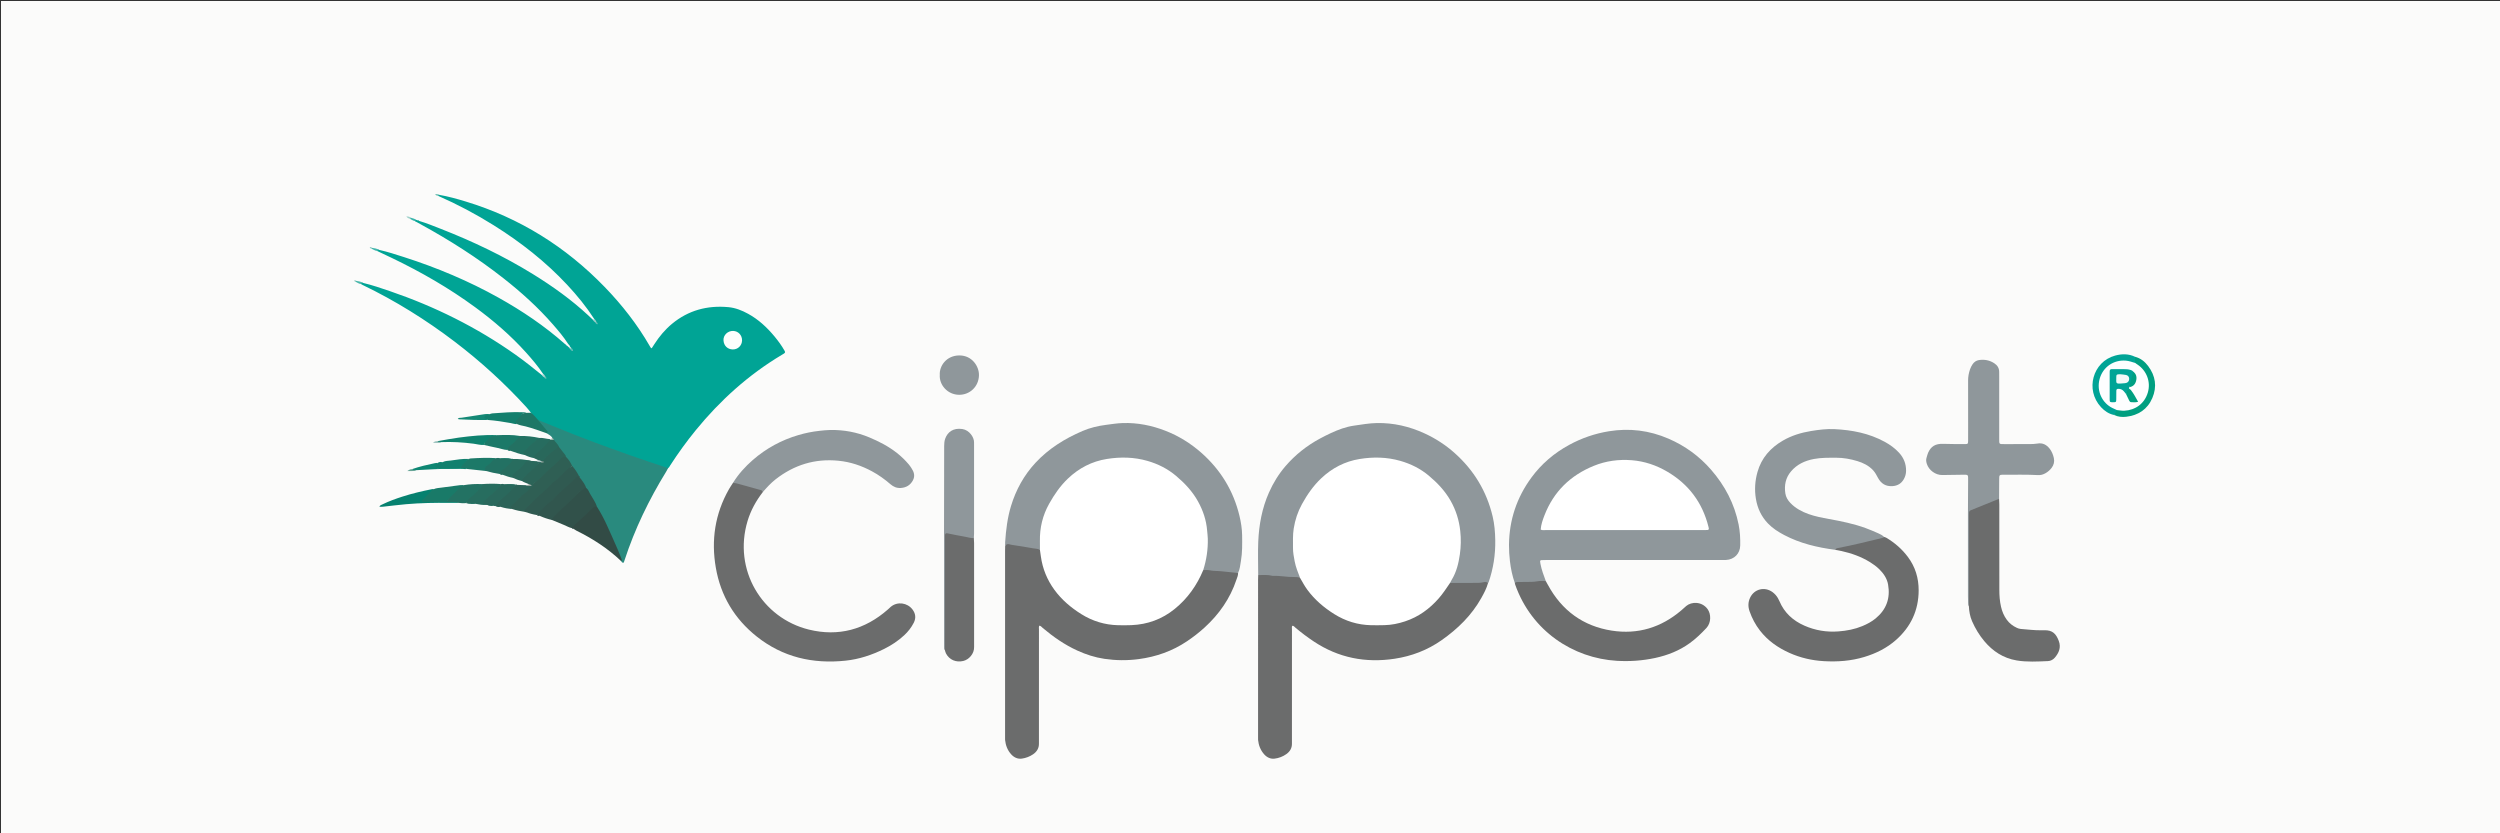 <?xml version="1.0" encoding="UTF-8" standalone="no"?>
<svg
   xmlns:dc="http://purl.org/dc/elements/1.1/"
   xmlns:cc="http://creativecommons.org/ns#"
   xmlns:rdf="http://www.w3.org/1999/02/22-rdf-syntax-ns#"
   xmlns:svg="http://www.w3.org/2000/svg"
   xmlns="http://www.w3.org/2000/svg"
   viewBox="0 0 600 199.98"
   height="199.98"
   width="600"
   xml:space="preserve"
   version="1.1"
   id="svg2"><rect x="0" y="0" width="600" height="199.98" fill="#333333" stroke="none"/><defs
     id="defs6"><clipPath
       id="clipPath16"
       clipPathUnits="userSpaceOnUse"><path
         id="path18"
         d="m 0,159.984 480,0 L 480,0 0,0 0,159.984 Z" /></clipPath></defs><g
     transform="matrix(1.25,0,0,-1.25,0,199.98)"
     id="g10"><g
       id="g12"><g
         clip-path="url(#clipPath16)"
         id="g14"><g
           transform="translate(0.192,-0.336)"
           id="g20"><path
             id="path22"
             style="fill:#fbfbfa;fill-opacity:1;fill-rule:nonzero;stroke:none"
             d="m 0,0 c 0,53.376 0,106.752 0,160.128 160,0 320,0 480,0 C 480,106.752 480,53.376 480,0 320,0 160,0 0,0" /></g><g
           transform="translate(114.079,98.76)"
           id="g24"><path
             id="path26"
             style="fill:#00a495;fill-opacity:1;fill-rule:nonzero;stroke:none"
             d="m 0,0 c -1.513,2.345 -3.274,4.496 -5.175,6.533 -4.172,4.473 -8.947,8.207 -14.121,11.444 -3.42,2.14 -6.978,4.021 -10.67,5.646 -0.035,0.172 0.003,0.267 0.203,0.193 1.735,-0.3 3.427,-0.774 5.108,-1.285 10.32,-3.137 19.176,-8.663 26.666,-16.4 3.327,-3.437 6.259,-7.182 8.653,-11.334 0.094,-0.163 0.158,-0.35 0.379,-0.449 0.17,0.263 0.344,0.529 0.516,0.796 0.939,1.463 2.04,2.788 3.381,3.9 3.149,2.613 6.8,3.581 10.827,3.208 1.35,-0.125 2.605,-0.622 3.793,-1.275 1.995,-1.093 3.624,-2.614 5.066,-4.349 0.716,-0.862 1.375,-1.766 1.929,-2.743 0.16,-0.28 0.13,-0.381 -0.128,-0.553 -0.133,-0.089 -0.273,-0.166 -0.41,-0.248 -6.385,-3.819 -11.824,-8.717 -16.516,-14.468 -1.76,-2.158 -3.39,-4.412 -4.901,-6.751 -0.12,-0.185 -0.203,-0.401 -0.405,-0.524 -0.389,-0.23 -0.747,-0.022 -1.101,0.093 -7.686,2.494 -15.249,5.322 -22.716,8.41 -0.384,0.158 -0.756,0.34 -1.117,0.547 -0.524,0.475 -1.156,0.857 -1.393,1.584 -0.283,0.346 -0.549,0.706 -0.849,1.036 -4.21,4.62 -8.809,8.815 -13.782,12.601 -5.535,4.213 -11.411,7.869 -17.679,10.892 -0.115,0.055 -0.223,0.123 -0.334,0.186 -0.013,0.363 0.193,0.303 0.414,0.215 1.742,-0.415 3.435,-0.992 5.127,-1.571 8.607,-2.944 16.686,-6.938 24.122,-12.201 1.749,-1.238 3.422,-2.574 5.084,-3.924 0.138,-0.066 0.294,-0.096 0.401,-0.207 -0.003,0.005 0.06,-0.034 0.06,-0.034 0,0 -0.038,0.064 -0.044,0.068 -0.108,0.118 -0.132,0.268 -0.188,0.402 -0.977,1.464 -2.111,2.804 -3.285,4.11 -2.937,3.266 -6.247,6.116 -9.785,8.706 -5.011,3.67 -10.371,6.753 -15.964,9.439 -0.949,0.456 -1.902,0.902 -2.853,1.353 -0.017,0.368 0.204,0.263 0.403,0.202 1.623,-0.364 3.202,-0.88 4.782,-1.387 6.316,-2.025 12.405,-4.579 18.199,-7.82 4.506,-2.521 8.766,-5.392 12.641,-8.817 0.095,-0.085 0.202,-0.156 0.303,-0.234 0.024,-0.075 0.072,-0.122 0.15,-0.137 l 0.329,-0.286 c 0.165,-0.031 0.279,-0.133 0.369,-0.268 0.094,-0.115 0.198,-0.22 0.292,-0.315 -0.01,0.01 -0.003,0.013 -0.011,0.021 -0.092,0.095 -0.172,0.185 -0.239,0.287 -0.064,0.098 -0.122,0.197 -0.123,0.318 -0.034,0.059 -0.068,0.118 -0.101,0.177 -0.025,0.078 -0.073,0.14 -0.141,0.186 l -0.006,0.009 c -0.057,0.073 -0.125,0.138 -0.165,0.224 -0.844,1.324 -1.859,2.515 -2.886,3.695 -2.886,3.314 -6.137,6.239 -9.588,8.947 -4.989,3.915 -10.324,7.3 -15.883,10.341 -0.28,0.153 -0.559,0.309 -0.838,0.464 -0.074,0.032 -0.143,0.074 -0.204,0.127 l -0.009,0.004 c -0.031,0.188 0.023,0.288 0.234,0.226 0.058,0.002 0.112,-0.013 0.162,-0.044 0.117,-0.102 0.286,-0.068 0.408,-0.156 1.439,-0.429 2.828,-0.999 4.225,-1.546 6.11,-2.392 12.013,-5.209 17.605,-8.655 3.79,-2.336 7.399,-4.918 10.667,-7.955 0.304,-0.282 0.604,-0.571 0.906,-0.856 0.154,-0.093 0.329,-0.161 0.415,-0.327 C 0.281,-0.605 0.289,-0.601 0.22,-0.5 0.098,-0.35 0.052,-0.174 0,0" /></g><g
           transform="translate(290.853,48.025)"
           id="g28"><path
             id="path30"
             style="fill:#8f979b;fill-opacity:1;fill-rule:nonzero;stroke:none"
             d="m 0,0 c -0.483,1.355 -0.775,2.753 -0.941,4.18 -0.123,1.049 -0.194,2.097 -0.185,3.154 0.042,4.789 1.494,9.114 4.324,12.96 1.92,2.611 4.344,4.67 7.193,6.227 2.407,1.316 4.962,2.196 7.664,2.636 3.947,0.642 7.758,0.171 11.438,-1.418 3.166,-1.368 5.887,-3.341 8.15,-5.93 2.678,-3.064 4.523,-6.562 5.323,-10.578 C 43.229,9.908 43.297,8.568 43.269,7.224 43.237,5.667 42.13,4.537 40.562,4.446 40.211,4.426 39.859,4.438 39.507,4.438 28.348,4.438 17.188,4.438 6.028,4.437 5.709,4.437 5.389,4.431 5.071,4.411 4.927,4.402 4.843,4.291 4.849,4.15 4.855,3.992 4.888,3.835 4.917,3.679 5.13,2.543 5.548,1.472 5.94,0.392 5.392,-0.05 4.714,0.115 4.098,0.031 2.739,-0.156 1.367,-0.142 0,0" /></g><g
           transform="translate(237.711,49.968)"
           id="g32"><path
             id="path34"
             style="fill:#6b6c6c;fill-opacity:1;fill-rule:nonzero;stroke:none"
             d="m 0,0 c 0.021,-0.462 -0.18,-0.873 -0.32,-1.294 -1.202,-3.604 -3.307,-6.61 -6.095,-9.159 -1.064,-0.973 -2.201,-1.853 -3.398,-2.657 -2.81,-1.89 -5.921,-2.978 -9.262,-3.423 -2.198,-0.293 -4.405,-0.271 -6.596,0.054 -1.81,0.268 -3.541,0.831 -5.206,1.593 -2.432,1.114 -4.604,2.623 -6.64,4.343 -0.186,0.157 -0.33,0.387 -0.645,0.434 -0.127,-0.242 -0.069,-0.498 -0.069,-0.737 -0.004,-7.037 -0.003,-14.073 -0.003,-21.109 0,-0.256 -0.006,-0.512 0,-0.768 0.022,-0.915 -0.399,-1.591 -1.135,-2.092 -0.645,-0.44 -1.373,-0.711 -2.131,-0.821 -0.807,-0.118 -1.515,0.216 -2.059,0.814 -0.71,0.78 -1.069,1.729 -1.177,2.773 -0.016,0.158 -0.003,0.32 -0.003,0.48 0,11.961 0,23.923 10e-4,35.884 0,0.288 0.011,0.576 0.018,0.863 0.077,0.401 0.302,0.643 0.726,0.576 1.922,-0.303 3.86,-0.513 5.743,-1.026 0.091,-0.024 0.16,-0.103 0.231,-0.166 0.267,-0.343 0.331,-0.762 0.384,-1.169 0.59,-4.482 3.031,-7.786 6.596,-10.366 2.705,-1.957 5.708,-2.795 9.076,-2.807 3.715,-0.013 7.007,0.929 9.879,3.265 1.992,1.619 3.423,3.69 4.602,5.95 0.246,0.471 0.369,1.038 0.906,1.316 C -5.775,1.008 -4.992,0.7 -4.2,0.667 -3.117,0.62 -2.037,0.493 -0.959,0.378 -0.616,0.342 -0.255,0.288 0,0" /></g><g
           transform="translate(241.575,49.568)"
           id="g36"><path
             id="path38"
             style="fill:#8f979b;fill-opacity:1;fill-rule:nonzero;stroke:none"
             d="m 0,0 c -0.003,2.143 -0.083,4.289 0.01,6.427 0.142,3.242 0.721,6.405 2.048,9.402 0.822,1.858 1.87,3.569 3.194,5.103 1.858,2.153 4.053,3.896 6.553,5.251 0.702,0.381 1.417,0.741 2.142,1.077 1.424,0.659 2.877,1.212 4.452,1.435 1.455,0.206 2.905,0.468 4.374,0.496 3.217,0.063 6.279,-0.654 9.193,-1.997 2.104,-0.97 4.032,-2.226 5.76,-3.769 3.684,-3.287 6.132,-7.327 7.28,-12.137 0.357,-1.497 0.48,-3.022 0.508,-4.563 0.05,-2.779 -0.367,-5.475 -1.273,-8.099 -0.02,-0.057 -0.075,-0.101 -0.114,-0.151 -2.364,-0.45 -4.742,-0.352 -7.12,-0.164 -0.517,0.369 -0.133,0.739 0.02,1.087 2.498,5.665 2.357,11.157 -1.349,16.254 -2.602,3.578 -6.114,5.991 -10.593,6.47 C 18.619,22.813 13.545,21.227 9.437,14.893 6.524,10.4 6.252,5.63 7.863,0.64 7.994,0.235 8.428,-0.205 7.898,-0.647 5.42,-0.755 2.973,-0.324 0.507,-0.233 0.315,-0.226 0.138,-0.146 0,0" /></g><g
           transform="translate(241.575,49.568)"
           id="g40"><path
             id="path42"
             style="fill:#6b6c6c;fill-opacity:1;fill-rule:nonzero;stroke:none"
             d="m 0,0 c 0.919,0.013 1.841,0.094 2.746,-0.145 0.03,-0.008 0.063,-0.012 0.095,-0.01 1.367,0.063 2.714,-0.251 4.08,-0.219 0.382,0.009 0.763,0.002 1.12,-0.167 C 8.49,-0.556 8.56,-0.957 8.736,-1.24 11.379,-5.479 15,-8.471 20.015,-9.197 c 5.217,-0.755 10.067,0.224 13.89,4.257 0.879,0.928 1.645,1.951 2.35,3.019 0.133,0.201 0.242,0.472 0.574,0.408 1.658,0.004 3.316,0.007 4.974,0.014 0.444,0.002 0.885,-0.002 1.328,0.105 0.327,0.078 0.696,0.148 0.996,-0.131 -0.275,-1.027 -0.776,-1.956 -1.29,-2.875 -1.865,-3.334 -4.521,-5.922 -7.624,-8.1 -2.723,-1.911 -5.755,-3.066 -9.01,-3.561 -5.585,-0.85 -10.809,0.166 -15.557,3.332 -1.226,0.817 -2.397,1.703 -3.523,2.65 -0.162,0.136 -0.279,0.354 -0.584,0.35 C 6.423,-9.95 6.482,-10.206 6.481,-10.445 6.477,-17.48 6.478,-24.515 6.478,-31.55 c 0,-0.255 -0.006,-0.511 0,-0.767 0.021,-0.873 -0.357,-1.539 -1.053,-2.039 -0.689,-0.495 -1.478,-0.793 -2.302,-0.889 -0.762,-0.089 -1.448,0.242 -1.966,0.818 -0.706,0.784 -1.074,1.727 -1.181,2.772 -0.016,0.158 -0.003,0.32 -0.003,0.479 0,10.105 0,20.21 0.001,30.314 0,0.287 0.017,0.575 0.026,0.862" /></g><g
           transform="translate(199.671,54.383)"
           id="g44"><path
             id="path46"
             style="fill:#8f979b;fill-opacity:1;fill-rule:nonzero;stroke:none"
             d="m 0,0 c -0.383,0.283 -0.859,0.233 -1.286,0.318 -1.308,0.258 -2.632,0.433 -3.948,0.644 -0.219,0.035 -0.44,0.073 -0.651,0.139 -0.369,0.114 -0.611,-0.036 -0.796,-0.337 -0.001,0.254 -0.018,0.509 -0.001,0.762 0.16,2.329 0.435,4.639 1.115,6.887 0.95,3.141 2.486,5.94 4.729,8.351 2.531,2.721 5.607,4.62 8.991,6.078 1.452,0.626 2.962,0.982 4.524,1.184 1.077,0.139 2.151,0.316 3.236,0.348 2.817,0.085 5.529,-0.454 8.149,-1.471 2.56,-0.994 4.866,-2.42 6.92,-4.232 3.7,-3.267 6.168,-7.297 7.322,-12.107 0.298,-1.243 0.498,-2.505 0.514,-3.791 0.02,-1.631 0.049,-3.263 -0.231,-4.878 -0.135,-0.779 -0.194,-1.58 -0.548,-2.309 -1.096,0.113 -2.193,0.227 -3.29,0.338 -0.189,0.019 -0.378,0.03 -0.568,0.036 -0.537,0.017 -1.068,0.034 -1.601,0.15 -0.394,0.085 -0.819,0.029 -1.23,0.035 -0.276,0.416 -0.009,0.804 0.082,1.189 0.743,3.173 0.862,6.344 -0.274,9.438 -1.859,5.064 -5.387,8.534 -10.557,10.032 -4.277,1.24 -8.544,0.974 -12.507,-1.346 C 5.329,13.839 3.454,11.405 1.931,8.653 0.759,6.532 0.248,4.259 0.257,1.845 0.259,1.228 0.454,0.562 0,0" /></g><g
           transform="translate(146.482,65.533)"
           id="g48"><path
             id="path50"
             style="fill:#6b6c6c;fill-opacity:1;fill-rule:nonzero;stroke:none"
             d="m 0,0 c -1.303,-1.683 -2.327,-3.516 -2.944,-5.559 -2.832,-9.39 2.771,-18.663 11.778,-20.873 5.664,-1.39 10.759,0 15.154,3.862 0.192,0.169 0.37,0.355 0.566,0.518 1.276,1.061 3.173,0.794 4.169,-0.524 0.588,-0.778 0.693,-1.638 0.246,-2.525 -0.466,-0.922 -1.095,-1.726 -1.853,-2.427 -1.159,-1.071 -2.463,-1.932 -3.874,-2.629 -2.338,-1.156 -4.789,-1.969 -7.389,-2.24 -6.266,-0.655 -12.024,0.655 -17.027,4.624 -4.281,3.396 -6.925,7.81 -7.865,13.2 -0.928,5.317 -0.164,10.372 2.515,15.096 0.235,0.415 0.512,0.807 0.769,1.21 0.387,0.248 0.79,0.161 1.191,0.052 C -3.313,1.446 -2.07,1.078 -0.818,0.741 -0.444,0.64 0.022,0.57 0,0" /></g><g
           transform="translate(352.346,54.419)"
           id="g52"><path
             id="path54"
             style="fill:#8f979b;fill-opacity:1;fill-rule:nonzero;stroke:none"
             d="m 0,0 c -3.406,0.451 -6.721,1.223 -9.786,2.841 -1.134,0.599 -2.213,1.284 -3.111,2.22 -1.28,1.334 -2.018,2.921 -2.319,4.745 -0.287,1.741 -0.167,3.451 0.304,5.126 0.758,2.696 2.485,4.647 4.877,6.035 1.68,0.974 3.508,1.531 5.416,1.843 1.484,0.243 2.977,0.433 4.483,0.36 3.386,-0.163 6.659,-0.793 9.673,-2.443 1.017,-0.557 1.947,-1.231 2.734,-2.086 0.903,-0.983 1.369,-2.138 1.35,-3.488 -0.008,-0.561 -0.149,-1.077 -0.416,-1.558 -0.47,-0.845 -1.18,-1.29 -2.165,-1.364 -1.313,-0.097 -2.211,0.474 -2.815,1.589 -0.274,0.506 -0.53,1.015 -0.93,1.447 -0.833,0.9 -1.883,1.42 -3.028,1.768 -1.32,0.4 -2.668,0.646 -4.056,0.644 -1.439,-0.003 -2.879,0.03 -4.303,-0.243 -1.71,-0.329 -3.224,-1.018 -4.376,-2.377 -1.046,-1.234 -1.325,-2.674 -1.091,-4.224 0.105,-0.704 0.464,-1.316 0.968,-1.841 0.977,-1.018 2.176,-1.662 3.487,-2.13 C -3.835,6.411 -2.515,6.159 -1.196,5.92 1.195,5.486 3.573,5.007 5.862,4.17 6.671,3.874 7.465,3.532 8.254,3.183 8.658,3.003 9.066,2.812 9.384,2.485 9.359,1.944 8.886,1.972 8.56,1.896 5.804,1.258 3.09,0.423 0.264,0.11 0.17,0.099 0.086,0.042 0,0" /></g><g
           transform="translate(352.346,54.419)"
           id="g56"><path
             id="path58"
             style="fill:#6b6c6c;fill-opacity:1;fill-rule:nonzero;stroke:none"
             d="M 0,0 C 0.109,0.223 0.299,0.297 0.535,0.342 3.405,0.886 6.238,1.598 9.076,2.283 9.209,2.314 9.309,2.377 9.384,2.485 9.533,2.43 9.693,2.396 9.827,2.316 11.44,1.358 12.83,0.151 13.96,-1.355 c 1.439,-1.916 2.086,-4.09 2.076,-6.457 -0.016,-3.798 -1.492,-6.955 -4.323,-9.471 -1.774,-1.577 -3.855,-2.606 -6.116,-3.291 -2.542,-0.769 -5.142,-0.956 -7.781,-0.802 -2.29,0.134 -4.489,0.641 -6.58,1.579 -2.22,0.995 -4.17,2.357 -5.677,4.301 -0.87,1.123 -1.519,2.361 -1.989,3.699 -0.313,0.89 -0.295,1.764 0.108,2.611 0.797,1.675 2.794,2.166 4.295,1.069 0.419,-0.306 0.758,-0.688 1.023,-1.132 0.114,-0.191 0.217,-0.392 0.304,-0.597 0.946,-2.241 2.607,-3.752 4.805,-4.717 2.09,-0.918 4.267,-1.277 6.548,-1.102 1.575,0.121 3.101,0.409 4.563,1.016 0.92,0.382 1.797,0.846 2.566,1.48 2.056,1.695 2.844,3.873 2.386,6.492 -0.206,1.178 -0.854,2.123 -1.69,2.947 -0.55,0.541 -1.172,0.989 -1.829,1.392 -1.682,1.029 -3.51,1.679 -5.425,2.104 C 0.818,-0.144 0.408,-0.077 0,0" /></g><g
           transform="translate(378.021,43.605)"
           id="g60"><path
             id="path62"
             style="fill:#8f979b;fill-opacity:1;fill-rule:nonzero;stroke:none"
             d="m 0,0 c -0.123,0.162 -0.14,0.354 -0.146,0.546 -0.014,0.448 -0.032,0.896 -0.032,1.344 -0.003,5.215 -0.006,10.43 0,15.646 0.002,2.207 0.027,4.414 0.037,6.622 0.006,1.146 0.055,1.081 -1.115,1.072 -1.28,-0.01 -2.559,-0.04 -3.839,-0.056 -1.306,-0.017 -2.584,0.917 -2.977,2.152 -0.13,0.408 -0.183,0.806 -0.04,1.22 0.104,0.302 0.16,0.623 0.29,0.911 0.54,1.197 1.365,1.763 2.92,1.705 1.408,-0.053 2.814,-0.04 4.221,-0.046 0.475,-0.002 0.53,0.066 0.537,0.578 0.011,0.8 0.004,1.6 0.004,2.399 0,3.072 0.008,6.144 -0.005,9.215 -0.004,0.748 0.128,1.465 0.371,2.161 0.115,0.329 0.275,0.65 0.467,0.941 0.291,0.441 0.704,0.752 1.238,0.834 1.05,0.161 2.042,-0.02 2.939,-0.603 0.601,-0.389 0.954,-0.933 0.952,-1.674 -0.002,-0.288 0.005,-0.576 0.005,-0.864 0,-3.967 0,-7.935 0,-11.902 0,-1.178 -0.059,-1.09 1.094,-1.091 1.568,-10e-4 3.136,-0.007 4.704,0.005 0.51,0.003 1.029,0.009 1.528,0.099 1.005,0.182 1.755,-0.22 2.346,-0.963 0.422,-0.53 0.676,-1.167 0.821,-1.825 0.152,-0.69 -0.011,-1.341 -0.446,-1.9 -0.316,-0.407 -0.7,-0.741 -1.152,-1.001 -0.457,-0.262 -0.922,-0.396 -1.46,-0.365 -2.141,0.123 -4.286,0.058 -6.429,0.073 -1.017,0.006 -1.008,0.011 -1.008,-1 0,-1.215 -0.013,-2.43 -0.02,-3.646 C 5.243,19.905 4.388,19.753 3.643,19.409 2.861,19.047 2.057,18.726 1.242,18.446 0.503,18.192 0.313,17.684 0.317,16.971 0.329,14.352 0.323,11.732 0.322,9.112 0.321,6.525 0.328,3.937 0.315,1.349 0.313,0.883 0.412,0.377 0,0" /></g><g
           transform="translate(290.853,48.025)"
           id="g64"><path
             id="path66"
             style="fill:#6b6c6c;fill-opacity:1;fill-rule:nonzero;stroke:none"
             d="M 0,0 C 0.121,0.18 0.306,0.211 0.503,0.213 0.949,0.216 1.396,0.212 1.842,0.224 2.7,0.248 3.556,0.195 4.413,0.363 4.905,0.46 5.43,0.388 5.94,0.392 c 0.139,-0.251 0.281,-0.5 0.418,-0.753 2.665,-4.902 6.751,-7.9 12.247,-8.759 5.011,-0.784 9.497,0.597 13.368,3.902 0.316,0.27 0.617,0.557 0.933,0.827 0.984,0.84 2.98,0.917 4.089,-0.584 0.687,-0.93 0.737,-2.621 -0.217,-3.642 -0.986,-1.054 -2.017,-2.051 -3.189,-2.899 -2.003,-1.449 -4.244,-2.335 -6.645,-2.854 -2.423,-0.523 -4.877,-0.694 -7.344,-0.549 C 11.162,-14.423 3.184,-9.178 0.061,-0.281 0.03,-0.191 0.02,-0.094 0,0" /></g><g
           transform="translate(103.305,79.35)"
           id="g68"><path
             id="path70"
             style="fill:#298a7e;fill-opacity:1;fill-rule:nonzero;stroke:none"
             d="m 0,0 c 0.943,-0.381 1.89,-0.752 2.828,-1.144 2.613,-1.093 5.255,-2.112 7.903,-3.116 2.292,-0.869 4.604,-1.681 6.911,-2.507 2.429,-0.87 4.883,-1.66 7.327,-2.481 -0.121,-0.223 -0.231,-0.452 -0.363,-0.667 -3.305,-5.372 -6.038,-11.012 -7.996,-17.017 -0.04,-0.121 -0.076,-0.243 -0.122,-0.362 -0.061,-0.159 -0.191,-0.173 -0.373,-0.024 -0.07,0.057 -0.109,0.15 -0.163,0.227 -1.422,3.51 -2.929,6.982 -4.769,10.3 -0.605,1.263 -1.349,2.447 -2.079,3.64 -0.27,0.545 -0.617,1.047 -0.906,1.58 -0.048,0.067 -0.092,0.138 -0.136,0.207 -0.047,0.066 -0.088,0.136 -0.128,0.207 -0.061,0.103 -0.121,0.207 -0.191,0.307 -0.054,0.065 -0.102,0.133 -0.151,0.202 -0.4,0.589 -0.788,1.184 -1.198,1.765 C 6.035,-8.296 5.642,-7.732 5.249,-7.168 4.83,-6.517 4.317,-5.935 3.887,-5.293 3.63,-4.835 3.248,-4.47 2.949,-4.043 2.826,-3.863 2.767,-3.66 2.737,-3.447 2.505,-2.991 2.042,-2.814 1.652,-2.548 1.391,-1.845 0.774,-1.403 0.369,-0.805 0.201,-0.557 -0.14,-0.389 0,0" /></g><g
           transform="translate(378.021,43.605)"
           id="g72"><path
             id="path74"
             style="fill:#6b6c6c;fill-opacity:1;fill-rule:nonzero;stroke:none"
             d="m 0,0 c 0.006,0.478 0.017,0.956 0.017,1.434 0,5.334 -0.003,10.669 -0.004,16.003 0,0.16 0.004,0.32 0.01,0.479 0.009,0.251 0.14,0.413 0.37,0.506 1.773,0.716 3.545,1.434 5.318,2.151 0.028,0.011 0.062,0.01 0.094,0.014 0.015,-0.35 0.043,-0.7 0.043,-1.051 C 5.85,14.07 5.847,8.605 5.852,3.139 5.853,2.051 5.926,0.968 6.17,-0.097 c 0.208,-0.912 0.554,-1.764 1.115,-2.522 0.506,-0.686 1.154,-1.192 1.922,-1.542 0.229,-0.105 0.481,-0.197 0.728,-0.215 1.37,-0.098 2.734,-0.296 4.112,-0.255 0.128,0.004 0.256,-0.004 0.384,0.001 1.64,0.067 2.331,-0.705 2.837,-2.065 0.458,-1.229 0.031,-2.251 -0.75,-3.176 -0.338,-0.401 -0.804,-0.658 -1.334,-0.68 -2.011,-0.082 -4.029,-0.209 -6.024,0.13 -2.534,0.43 -4.562,1.749 -6.198,3.704 C 1.991,-5.556 1.219,-4.27 0.615,-2.889 0.215,-1.975 0.05,-0.996 0,0" /></g><g
           transform="translate(146.482,65.533)"
           id="g76"><path
             id="path78"
             style="fill:#8f979b;fill-opacity:1;fill-rule:nonzero;stroke:none"
             d="M 0,0 C -0.089,0.234 -0.279,0.32 -0.508,0.382 -1.396,0.623 -2.28,0.878 -3.167,1.126 -3.778,1.297 -4.388,1.474 -5.003,1.629 -5.247,1.691 -5.504,1.7 -5.755,1.732 c 1.034,1.672 2.336,3.118 3.81,4.401 2.565,2.235 5.496,3.826 8.761,4.787 1.318,0.387 2.659,0.662 4.029,0.809 0.699,0.075 1.394,0.154 2.099,0.165 2.589,0.04 5.086,-0.419 7.472,-1.418 C 22.307,9.685 24.122,8.749 25.743,7.471 26.574,6.815 27.329,6.082 28.011,5.274 28.196,5.055 28.354,4.812 28.514,4.573 29.006,3.844 29.248,3.076 28.802,2.235 28.312,1.312 27.522,0.837 26.491,0.76 25.715,0.702 25.057,0.982 24.476,1.486 23.386,2.431 22.219,3.268 20.948,3.954 18.934,5.041 16.818,5.758 14.516,5.988 9.99,6.44 5.993,5.197 2.438,2.425 1.53,1.717 0.755,0.866 0,0" /></g><g
           transform="translate(186.978,56.673)"
           id="g80"><path
             id="path82"
             style="fill:#6b6c6c;fill-opacity:1;fill-rule:nonzero;stroke:none"
             d="m 0,0 c 0.017,-0.318 0.047,-0.637 0.047,-0.955 0.003,-6.46 0.003,-12.92 0.002,-19.38 0,-0.192 -0.006,-0.384 0,-0.576 0.037,-1.3 -0.99,-2.42 -2.07,-2.682 -1.397,-0.34 -2.694,0.222 -3.334,1.449 -0.101,0.194 -0.14,0.42 -0.208,0.631 -0.118,0.277 -0.065,0.568 -0.066,0.852 -0.003,6.9 -0.002,13.799 -0.001,20.698 0,1.123 0.119,1.242 1.202,1.042 C -3.329,0.875 -2.226,0.692 -1.131,0.465 -0.727,0.381 -0.306,0.329 0,0" /></g><g
           transform="translate(186.978,56.673)"
           id="g84"><path
             id="path86"
             style="fill:#8f979b;fill-opacity:1;fill-rule:nonzero;stroke:none"
             d="M 0,0 C -0.552,-0.048 -1.07,0.153 -1.602,0.239 -2.761,0.429 -3.91,0.683 -5.064,0.909 -5.406,0.976 -5.518,0.884 -5.535,0.512 -5.547,0.257 -5.541,0.001 -5.541,-0.254 c 0.002,-6.959 0.004,-13.919 0.005,-20.878 0,-0.127 -0.017,-0.254 -0.027,-0.381 -0.113,0.125 -0.154,0.278 -0.157,0.441 -0.007,0.319 -0.01,0.639 -0.01,0.959 -10e-4,6.49 -0.006,12.98 0.001,19.471 0.006,6.106 0.026,12.212 0.032,18.319 0,0.485 0.033,0.962 0.198,1.415 0.458,1.253 1.516,2.106 3.282,1.848 1.366,-0.2 2.307,-1.626 2.256,-2.623 C 0.03,18.126 0.042,17.933 0.042,17.742 0.042,12.114 0.043,6.487 0.041,0.86 0.04,0.574 0.014,0.287 0,0" /></g><g
           transform="translate(180.438,88)"
           id="g88"><path
             id="path90"
             style="fill:#8f979b;fill-opacity:1;fill-rule:nonzero;stroke:none"
             d="M 0,0 C -0.114,1.718 1.284,3.745 3.775,3.742 6.21,3.74 7.565,1.628 7.523,-0.075 7.469,-2.259 5.763,-3.831 3.708,-3.817 1.494,-3.802 -0.133,-1.912 0,0" /></g><g
           transform="translate(114.646,62.647)"
           id="g92"><path
             id="path94"
             style="fill:#324b45;fill-opacity:1;fill-rule:nonzero;stroke:none"
             d="m 0,0 c 0.677,-1.073 1.276,-2.19 1.806,-3.34 0.729,-1.584 1.431,-3.181 2.131,-4.778 0.268,-0.609 0.498,-1.234 0.75,-1.85 0.067,-0.162 0.078,-0.303 -0.076,-0.42 -2.542,2.415 -5.445,4.299 -8.582,5.841 -0.167,0.082 -0.318,0.197 -0.477,0.297 -0.094,0.141 -0.27,0.112 -0.394,0.191 L -4.846,-4.06 c -0.117,0.429 0.216,0.645 0.457,0.865 1.1,1.001 2.199,2.003 3.26,3.046 C -0.828,0.146 -0.447,0.505 0,0" /></g><g
           transform="translate(108.691,72.246)"
           id="g96"><path
             id="path98"
             style="fill:#2f5f54;fill-opacity:1;fill-rule:nonzero;stroke:none"
             d="m 0,0 c 0.504,-0.493 0.88,-1.073 1.164,-1.715 -0.96,-1.097 -2.061,-2.049 -3.112,-3.053 -1.997,-1.909 -4.177,-3.631 -5.944,-5.778 -0.844,0.131 -1.683,0.284 -2.494,0.563 -0.589,0.163 -0.462,0.482 -0.16,0.808 0.666,0.718 1.338,1.437 2.081,2.071 0.649,0.554 1.26,1.144 1.87,1.736 1.09,1.252 2.35,2.333 3.562,3.458 0.63,0.585 1.238,1.199 1.895,1.754 C -0.812,0.12 -0.455,0.513 0,0" /></g><g
           transform="translate(114.646,62.647)"
           id="g100"><path
             id="path102"
             style="fill:#31514a;fill-opacity:1;fill-rule:nonzero;stroke:none"
             d="M 0,0 C -0.252,0.137 -0.497,0.094 -0.707,-0.072 -0.929,-0.246 -1.141,-0.439 -1.33,-0.648 -2.22,-1.631 -3.269,-2.442 -4.225,-3.352 -4.451,-3.568 -4.64,-3.823 -4.846,-4.06 c -0.531,0.102 -0.986,0.393 -1.478,0.591 -0.784,0.314 -1.56,0.645 -2.34,0.969 -0.252,0.365 0.018,0.611 0.23,0.823 1.771,1.774 3.598,3.489 5.498,5.124 C -2.7,3.65 -2.45,3.89 -2.094,3.66 -1.719,3.387 -1.582,2.947 -1.372,2.569 -0.901,1.721 -0.299,0.94 0,0" /></g><g
           transform="translate(100.799,61.7)"
           id="g104"><path
             id="path106"
             style="fill:#305a51;fill-opacity:1;fill-rule:nonzero;stroke:none"
             d="M 0,0 C -0.097,0.18 -0.127,0.34 0.047,0.51 0.683,1.133 1.3,1.776 1.94,2.395 3.08,3.497 4.327,4.486 5.398,5.663 6.337,6.28 7.048,7.146 7.839,7.923 8.206,8.284 8.637,8.545 9.056,8.83 9.586,8.247 10.009,7.591 10.368,6.891 8.763,5.126 6.914,3.614 5.189,1.974 4.522,1.34 3.865,0.693 3.191,0.065 2.917,-0.191 2.701,-0.531 2.29,-0.605 1.504,-0.488 0.746,-0.268 0,0" /></g><g
           transform="translate(103.089,61.095)"
           id="g108"><path
             id="path110"
             style="fill:#31564e;fill-opacity:1;fill-rule:nonzero;stroke:none"
             d="m 0,0 c 0.887,1 1.779,1.993 2.861,2.796 0.229,0.169 0.432,0.38 0.624,0.592 1.244,1.371 2.761,2.455 4.014,3.816 0.156,0.17 0.336,0.295 0.579,0.293 0,0 0,-10e-4 0,-10e-4 C 8.189,7.394 8.151,7.209 8.285,7.119 L 8.278,7.125 C 8.324,7.046 8.401,6.992 8.455,6.92 8.857,6.389 9.246,5.852 9.462,5.212 9.342,5.178 9.197,5.175 9.103,5.105 8.699,4.802 8.265,4.522 7.924,4.157 6.473,2.603 4.776,1.31 3.32,-0.237 3.125,-0.444 2.891,-0.624 2.893,-0.948 2.1,-0.772 1.335,-0.512 0.593,-0.182 0.435,-0.004 0.175,-0.153 0.008,-0.001 L 0,0 Z" /></g><g
           transform="translate(405.905,80.306)"
           id="g112"><path
             id="path114"
             style="fill:#00a496;fill-opacity:1;fill-rule:nonzero;stroke:none"
             d="m 0,0 c -1.01,0.202 -1.822,0.764 -2.501,1.493 -3.107,3.338 -1.6,8.737 2.704,9.913 1.292,0.353 2.576,0.365 3.817,-0.228 C 4.276,10.849 4.307,10.492 4.158,10.112 3.838,9.693 3.454,9.976 3.107,10.039 0.869,10.448 -0.979,9.746 -2,8.08 -3.378,5.833 -2.614,2.905 -0.313,1.608 -0.011,1.437 0.349,1.357 0.573,1.057 0.729,0.517 0.448,0.213 0,0" /></g><g
           transform="translate(108.691,72.246)"
           id="g116"><path
             id="path118"
             style="fill:#2c6458;fill-opacity:1;fill-rule:nonzero;stroke:none"
             d="m 0,0 c -0.181,0.058 -0.361,0.145 -0.547,0.012 -0.129,-0.091 -0.284,-0.158 -0.389,-0.272 -1.127,-1.222 -2.494,-2.188 -3.621,-3.412 -0.365,-0.397 -0.744,-0.782 -1.217,-1.073 -0.288,-0.177 -0.574,-0.423 -0.581,-0.829 -0.063,-0.059 -0.136,-0.074 -0.218,-0.049 -0.246,0.057 -0.448,0.178 -0.575,0.404 -0.434,0.215 -0.924,0.309 -1.323,0.601 -0.156,0.172 -0.127,0.373 -0.004,0.521 1.005,1.217 2.188,2.24 3.478,3.143 0.146,0.029 0.306,0.02 0.422,0.138 0.027,0.072 0.052,0.141 0.071,0.217 0.015,0.039 0.03,0.075 0.046,0.113 0.645,0.936 1.582,1.562 2.417,2.294 0.191,0.167 0.414,0.321 0.679,0.107 C -0.951,1.394 -0.535,0.878 -0.133,0.351 -0.06,0.256 -0.043,0.118 0,0" /></g><g
           transform="translate(409.929,90.304)"
           id="g120"><path
             id="path122"
             style="fill:#009f80;fill-opacity:1;fill-rule:nonzero;stroke:none"
             d="M 0,0 C -0.001,0.393 -0.002,0.786 -0.003,1.179 1.065,0.906 1.883,0.252 2.521,-0.605 3.924,-2.488 4.254,-4.551 3.321,-6.734 2.383,-8.93 0.63,-10.06 -1.696,-10.339 c -0.796,-0.096 -1.588,-0.014 -2.328,0.34 0.183,0.314 0.367,0.628 0.55,0.941 0.22,0.269 0.512,0.203 0.797,0.171 2.27,-0.256 4.077,1.216 4.747,2.841 0.741,1.801 0.216,3.83 -1.34,5.202 C 0.45,-0.597 0.064,-0.435 0,0" /></g><g
           transform="translate(87.933,63.439)"
           id="g124"><path
             id="path126"
             style="fill:#06816f;fill-opacity:1;fill-rule:nonzero;stroke:none"
             d="m 0,0 c -0.542,-0.004 -1.085,-0.019 -1.627,-0.011 -2.78,0.041 -5.559,-0.01 -8.33,-0.25 -1.494,-0.129 -2.983,-0.327 -4.475,-0.487 -0.207,-0.022 -0.419,-0.003 -0.666,-0.003 0.127,0.302 0.397,0.361 0.611,0.466 1.236,0.602 2.526,1.067 3.834,1.487 1.856,0.596 3.749,1.044 5.659,1.425 0.122,0.025 0.253,0.007 0.38,0.009 C -4.997,1.78 -5.839,1.308 -6.481,0.419 -4.95,0.413 -3.545,0.41 -2.137,0.429 -1.666,0.441 -1.196,0.479 -0.73,0.423 -0.439,0.387 -0.076,0.428 0,0" /></g><g
           transform="translate(85.647,63.623)"
           id="g128"><path
             id="path130"
             style="fill:#197a68;fill-opacity:1;fill-rule:nonzero;stroke:none"
             d="m 0,0 c -1.492,-0.007 -2.983,-0.014 -4.475,-0.016 -0.053,-0.001 -0.106,0.045 -0.163,0.072 -0.064,0.194 0.1,0.281 0.199,0.389 0.512,0.562 1.107,1.043 1.574,1.652 0.124,0.161 0.355,0.239 0.537,0.356 0.443,0.208 0.93,0.213 1.4,0.281 C 0.269,2.908 1.469,3.061 2.67,3.21 2.92,3.241 3.177,3.216 3.431,3.216 2.323,2.107 1.311,0.893 0,0" /></g><g
           transform="translate(85.647,63.623)"
           id="g132"><path
             id="path134"
             style="fill:#237263;fill-opacity:1;fill-rule:nonzero;stroke:none"
             d="M 0,0 C 0.659,0.859 1.503,1.539 2.237,2.326 2.581,2.695 2.941,3.043 3.431,3.216 4.578,3.413 5.734,3.465 6.895,3.412 7.243,2.939 6.874,2.644 6.609,2.347 5.762,1.401 4.764,0.616 3.826,-0.234 3.31,-0.289 2.798,-0.242 2.286,-0.183 2.116,-0.005 1.894,-0.025 1.677,-0.022 1.118,-0.015 0.559,-0.007 0,0" /></g><g
           transform="translate(102.107,66.685)"
           id="g136"><path
             id="path138"
             style="fill:#2c6358;fill-opacity:1;fill-rule:nonzero;stroke:none"
             d="m 0,0 c 0.076,-0.004 0.152,-0.009 0.229,-0.013 -0.321,-0.198 -0.621,-0.414 -0.841,-0.734 -0.107,-0.155 -0.25,-0.299 -0.406,-0.404 -1.096,-0.742 -1.901,-1.792 -2.856,-2.682 -0.239,-0.223 -0.227,-0.236 0.072,-0.589 -0.72,0.042 -1.425,0.161 -2.112,0.383 -0.3,0.213 -0.674,-0.013 -0.981,0.165 l -0.012,-0.009 c -0.134,0.399 0.093,0.701 0.345,0.92 1.193,1.031 2.247,2.214 3.493,3.186 C -2.978,0.257 -2.89,0.251 -2.806,0.2 -2.249,0.181 -1.691,0.162 -1.134,0.143 -0.771,-0.026 -0.354,0.233 0,0" /></g><g
           transform="translate(89.473,63.389)"
           id="g140"><path
             id="path142"
             style="fill:#276d5f;fill-opacity:1;fill-rule:nonzero;stroke:none"
             d="M 0,0 C 0.199,0.514 0.542,0.887 1,1.207 1.722,1.712 2.275,2.412 2.9,3.029 3.072,3.2 3.073,3.424 3.069,3.646 4.284,3.738 5.499,3.758 6.714,3.649 6.64,2.646 5.802,2.197 5.197,1.588 4.888,1.276 4.518,1.022 4.185,0.729 3.841,0.425 3.694,0.096 3.837,-0.347 3.186,-0.395 2.551,-0.278 1.916,-0.153 1.329,0.056 0.701,-0.199 0.113,0 L 0.056,-0.038 0,0 Z" /></g><g
           transform="translate(95.412,76.431)"
           id="g144"><path
             id="path146"
             style="fill:#1c7968;fill-opacity:1;fill-rule:nonzero;stroke:none"
             d="M 0,0 C 1.478,0.042 2.957,0.109 4.425,-0.154 4.455,-0.704 4.001,-0.959 3.701,-1.289 3.174,-1.867 2.549,-2.344 1.939,-2.835 c -0.636,0.022 -1.224,0.268 -1.84,0.387 -0.863,0.168 -1.718,0.377 -2.577,0.569 -0.016,0.8 0.814,1.718 1.64,1.81 C -0.559,-0.037 -0.271,-0.123 0,0" /></g><g
           transform="translate(103.305,79.35)"
           id="g148"><path
             id="path150"
             style="fill:#1e7766;fill-opacity:1;fill-rule:nonzero;stroke:none"
             d="m 0,0 c 0.503,-0.604 1.006,-1.208 1.509,-1.812 0.101,-0.121 0.22,-0.23 0.302,-0.363 0.114,-0.182 -0.016,-0.286 -0.159,-0.373 -1.34,0.469 -2.672,0.959 -4.049,1.316 -0.547,0.142 -1.12,0.192 -1.636,0.447 -0.193,0.158 -0.564,0.14 -0.472,0.569 0.147,0.685 1.507,1.656 2.261,1.58 0.295,0.007 0.59,0.014 0.885,0.021 C -0.84,0.988 -0.42,0.494 0,0" /></g><g
           transform="translate(97.351,73.597)"
           id="g152"><path
             id="path154"
             style="fill:#237162;fill-opacity:1;fill-rule:nonzero;stroke:none"
             d="M 0,0 C 0.183,0.411 0.435,0.736 0.826,1.005 1.263,1.305 1.616,1.73 1.995,2.111 2.171,2.289 2.323,2.49 2.486,2.68 3.728,2.706 4.954,2.57 6.167,2.311 5.666,1.383 4.715,0.9 4.024,0.157 3.709,-0.181 3.456,-0.514 3.444,-0.988 2.528,-0.802 1.636,-0.533 0.764,-0.199 0.586,-0.032 0.327,-0.164 0.14,-0.029 L 0.064,-0.044 0,0 Z" /></g><g
           transform="translate(93.31,63.042)"
           id="g156"><path
             id="path158"
             style="fill:#2a685c;fill-opacity:1;fill-rule:nonzero;stroke:none"
             d="m 0,0 c -0.105,0.063 -0.205,0.14 -0.317,0.186 -0.185,0.076 -0.264,0.217 -0.134,0.359 0.383,0.418 0.747,0.877 1.202,1.203 0.862,0.616 1.561,1.363 2.126,2.248 0.197,0.056 0.394,0.05 0.59,-0.01 C 4.219,3.756 5.024,4.114 5.766,3.779 4.885,2.868 4.056,1.906 3.021,1.15 2.536,0.795 2.133,0.332 1.89,-0.24 1.772,-0.226 1.654,-0.212 1.536,-0.198 1.16,0.016 0.721,-0.229 0.342,-0.034 0.228,-0.023 0.114,-0.011 0,0" /></g><g
           transform="translate(101.061,80.714)"
           id="g160"><path
             id="path162"
             style="fill:#137f6d;fill-opacity:1;fill-rule:nonzero;stroke:none"
             d="m 0,0 c -0.433,0.009 -0.777,-0.104 -1.052,-0.498 -0.251,-0.361 -0.614,-0.644 -0.925,-0.964 -0.091,-0.092 -0.174,-0.205 -0.124,-0.335 0.031,-0.081 0.128,-0.135 0.192,-0.205 0.043,-0.046 0.08,-0.098 0.12,-0.147 -0.424,-0.047 -0.817,0.116 -1.222,0.19 -1.441,0.264 -2.889,0.48 -4.351,0.594 -0.19,0.157 -0.427,0.053 -0.633,0.116 -0.173,0.052 -0.253,0.193 -0.236,0.36 0.028,0.265 0.146,0.476 0.431,0.553 0.268,0.072 0.569,-0.081 0.816,0.124 0.152,0.04 0.303,0.105 0.458,0.115 1.958,0.132 3.915,0.315 5.881,0.215 C -0.425,0.107 -0.199,0.128 0,0" /></g><g
           transform="translate(93.314,69.549)"
           id="g164"><path
             id="path166"
             style="fill:#1c7968;fill-opacity:1;fill-rule:nonzero;stroke:none"
             d="m 0,0 c -1.216,0.132 -2.433,0.264 -3.649,0.397 -0.252,0.169 -0.536,0.054 -0.804,0.089 -0.141,0.001 -0.285,-0.007 -0.406,0.087 0.021,1.046 0.758,1.443 1.591,1.752 0.089,0.029 0.177,0.079 0.268,0.084 1.635,0.105 3.271,0.17 4.909,0.066 C 1.608,1.844 1.078,1.419 0.55,1.003 0.211,0.735 -0.037,0.456 0,0" /></g><g
           transform="translate(95.412,76.431)"
           id="g168"><path
             id="path170"
             style="fill:#0f826f;fill-opacity:1;fill-rule:nonzero;stroke:none"
             d="m 0,0 c -0.092,-0.094 -0.203,-0.17 -0.335,-0.151 -0.576,0.086 -0.966,-0.203 -1.315,-0.609 -0.186,-0.217 -0.399,-0.411 -0.604,-0.611 -0.143,-0.141 -0.224,-0.306 -0.224,-0.508 -0.674,-0.05 -1.321,0.152 -1.978,0.237 -2.083,0.271 -4.17,0.394 -6.268,0.306 -0.269,-0.039 -0.579,-0.253 -0.738,0.174 1.379,0.235 2.752,0.515 4.138,0.696 C -4.895,-0.148 -2.458,0.114 0,0" /></g><g
           transform="translate(93.314,69.549)"
           id="g172"><path
             id="path174"
             style="fill:#237163;fill-opacity:1;fill-rule:nonzero;stroke:none"
             d="M 0,0 C -0.271,0.342 -0.282,0.468 -0.12,0.714 0.131,1.097 0.581,1.231 0.889,1.551 1.184,1.857 1.37,2.298 1.845,2.407 1.87,2.413 1.888,2.452 1.909,2.475 2.173,2.531 2.437,2.524 2.699,2.463 3.412,2.285 4.149,2.516 4.862,2.333 4.972,2.385 5.078,2.376 5.18,2.311 5.353,1.82 4.99,1.547 4.727,1.25 4.118,0.561 3.367,0.027 2.679,-0.576 1.774,-0.442 0.88,-0.251 0,0" /></g><g
           transform="translate(100.795,72.608)"
           id="g176"><path
             id="path178"
             style="fill:#276c5f;fill-opacity:1;fill-rule:nonzero;stroke:none"
             d="M 0,0 C -0.036,0.051 -0.069,0.104 -0.109,0.151 -0.361,0.452 -0.378,0.484 -0.178,0.683 0.353,1.215 0.861,1.768 1.453,2.241 1.789,2.51 2.157,2.763 2.392,3.152 2.443,3.237 2.61,3.252 2.724,3.299 3.427,3.359 4.096,3.104 4.788,3.067 4.862,3.006 4.899,2.928 4.905,2.834 4.439,1.833 3.503,1.25 2.782,0.478 2.443,0.116 2.063,-0.214 1.726,-0.584 1.124,-0.467 0.545,-0.283 0,0" /></g><g
           transform="translate(103.897,71.104)"
           id="g180"><path
             id="path182"
             style="fill:#2a685c;fill-opacity:1;fill-rule:nonzero;stroke:none"
             d="m 0,0 c -0.255,-0.014 -0.472,-0.046 -0.654,-0.292 -0.338,-0.456 -0.779,-0.81 -1.228,-1.167 -0.613,-0.49 -1.136,-1.094 -1.685,-1.662 -0.076,-0.08 -0.075,-0.235 -0.11,-0.355 -0.601,0.127 -1.171,0.343 -1.725,0.602 -0.517,0.3 -0.287,0.652 -0.02,0.937 0.737,0.786 1.623,1.415 2.345,2.227 0.282,0.317 0.768,0.212 1.175,0.097 0.364,-0.018 0.727,-0.037 1.09,-0.056 0.252,-0.079 0.536,0.12 0.773,-0.088 C 0.006,0.195 0.027,0.143 0.024,0.087 0.02,0.029 0.012,0 0,0" /></g><g
           transform="translate(101.995,71.491)"
           id="g184"><path
             id="path186"
             style="fill:#286d5f;fill-opacity:1;fill-rule:nonzero;stroke:none"
             d="m 0,0 c -0.188,-0.008 -0.377,-0.021 -0.565,-0.022 -0.276,-0.001 -0.459,-0.125 -0.619,-0.354 -0.397,-0.569 -0.883,-1.05 -1.463,-1.445 -0.308,-0.208 -0.548,-0.515 -0.828,-0.767 -0.248,-0.222 -0.163,-0.443 -0.025,-0.673 -0.661,0.126 -1.298,0.331 -1.922,0.578 -0.165,0.141 -0.41,0.006 -0.57,0.163 0,0 -0.009,0.003 -0.009,0.003 0.042,0.47 0.405,0.691 0.732,0.941 0.707,0.541 1.388,1.106 1.769,1.945 C -2.318,0.395 -1.152,0.26 0,0" /></g><g
           transform="translate(102.521,72.025)"
           id="g188"><path
             id="path190"
             style="fill:#29685b;fill-opacity:1;fill-rule:nonzero;stroke:none"
             d="M 0,0 C -0.006,0.329 0.092,0.568 0.379,0.799 1.382,1.609 2.303,2.508 3.099,3.528 3.345,3.59 3.591,3.642 3.832,3.509 4.116,3.022 4.632,2.699 4.809,2.136 4.717,2.118 4.597,2.13 4.537,2.076 3.579,1.223 2.493,0.507 1.733,-0.556 1.668,-0.622 1.589,-0.662 1.498,-0.678 1.23,-0.63 0.962,-0.583 0.766,-0.367 0.511,-0.245 0.255,-0.122 0,0" /></g><g
           transform="translate(90.046,71.875)"
           id="g192"><path
             id="path194"
             style="fill:#11806e;fill-opacity:1;fill-rule:nonzero;stroke:none"
             d="m 0,0 c -0.575,-0.363 -0.975,-0.908 -1.428,-1.396 -0.073,-0.079 -0.071,-0.229 -0.103,-0.346 -1.541,-0.218 -3.089,-0.043 -4.633,-0.094 -0.193,-0.006 -0.397,0.019 -0.438,0.259 -0.084,0.498 0.316,0.626 0.641,0.807 l -10e-4,-0.003 c 0.298,0.197 0.678,-0.052 0.969,0.179 0.467,0.247 0.992,0.211 1.49,0.281 C -2.342,-0.15 -1.182,0.058 0,0" /></g><g
           transform="translate(84.086,71.105)"
           id="g196"><path
             id="path198"
             style="fill:#0d8672;fill-opacity:1;fill-rule:nonzero;stroke:none"
             d="M 0,0 C -0.016,-0.027 -0.028,-0.058 -0.048,-0.081 -0.243,-0.308 -0.622,-0.503 -0.427,-0.844 -0.279,-1.103 0.093,-0.97 0.365,-0.971 1.719,-0.98 3.074,-0.973 4.429,-0.972 4.556,-0.974 4.683,-0.976 4.811,-0.977 4.873,-1.013 4.894,-1.049 4.873,-1.086 4.853,-1.122 4.832,-1.141 4.811,-1.141 3.919,-1.145 3.026,-1.166 2.133,-1.15 c -2.108,0.039 -4.207,-0.165 -6.31,-0.245 -0.283,-0.007 -0.634,-0.282 -0.791,0.201 1.436,0.506 2.918,0.837 4.403,1.153 C -0.382,-0.002 -0.189,-0.012 0,0" /></g><g
           transform="translate(94.077,80.502)"
           id="g200"><path
             id="path202"
             style="fill:#148875;fill-opacity:1;fill-rule:nonzero;stroke:none"
             d="m 0,0 c -0.139,-0.224 -0.371,-0.192 -0.584,-0.206 -0.167,-0.011 -0.283,-0.089 -0.381,-0.226 -0.193,-0.267 -0.147,-0.433 0.185,-0.523 0.152,-0.041 0.302,-0.062 0.403,-0.198 -1.842,-0.038 -3.681,0.026 -5.52,0.123 -0.09,0.004 -0.178,0.046 -0.286,0.075 0.188,0.29 0.487,0.194 0.72,0.233 1.47,0.245 2.945,0.469 4.42,0.682 C -0.7,0.009 -0.348,-0.012 0,0" /></g><g
           transform="translate(99.076,66.82)"
           id="g204"><path
             id="path206"
             style="fill:#276d5f;fill-opacity:1;fill-rule:nonzero;stroke:none"
             d="M 0,0 C -0.563,0.015 -1.125,0.03 -1.688,0.043 -1.905,0.049 -2.131,0.02 -2.299,0.207 -1.453,0.236 -0.607,0.279 0.224,0.065 0.15,0.043 0.075,0.022 0,0" /></g><g
           transform="translate(79.118,69.911)"
           id="g208"><path
             id="path210"
             style="fill:#67a496;fill-opacity:1;fill-rule:nonzero;stroke:none"
             d="M 0,0 C 0.214,-0.263 0.541,-0.081 0.791,-0.202 0.294,-0.438 -0.23,-0.363 -0.917,-0.375 -0.549,-0.117 -0.308,0.015 0,0" /></g><g
           transform="translate(72.795,112.008)"
           id="g212"><path
             id="path214"
             style="fill:#42b6ac;fill-opacity:1;fill-rule:nonzero;stroke:none"
             d="M 0,0 C -0.143,-0.05 -0.318,-0.038 -0.403,-0.203 -0.767,-0.184 -1.048,0.048 -1.368,0.178 -1.424,0.225 -1.443,0.272 -1.426,0.32 -1.408,0.368 -1.39,0.392 -1.371,0.392 -0.896,0.326 -0.423,0.251 0,0" /></g><g
           transform="translate(83.95,75.269)"
           id="g216"><path
             id="path218"
             style="fill:#9ac1bc;fill-opacity:1;fill-rule:nonzero;stroke:none"
             d="M 0,0 C 0.214,-0.193 0.505,-0.061 0.738,-0.174 0.239,-0.459 -0.296,-0.291 -0.826,-0.299 -0.58,-0.104 -0.333,0.066 0,0" /></g><g
           transform="translate(69.717,105.665)"
           id="g220"><path
             id="path222"
             style="fill:#47b6aa;fill-opacity:1;fill-rule:nonzero;stroke:none"
             d="m 0,0 c -0.15,-0.049 -0.336,-0.029 -0.414,-0.215 -0.362,0.026 -0.643,0.247 -0.954,0.395 -0.053,0.051 -0.07,0.1 -0.051,0.149 0.02,0.048 0.038,0.072 0.057,0.072 C -0.889,0.332 -0.418,0.255 0,0" /></g><g
           transform="translate(98.176,71.882)"
           id="g224"><path
             id="path226"
             style="fill:#1c7968;fill-opacity:1;fill-rule:nonzero;stroke:none"
             d="M 0,0 C -0.543,-0.009 -1.087,-0.018 -1.63,-0.025 -1.823,-0.028 -2.016,-0.027 -2.163,0.13 -1.437,0.162 -0.711,0.209 0,0" /></g><g
           transform="translate(79.899,117.77)"
           id="g228"><path
             id="path230"
             style="fill:#37b4aa;fill-opacity:1;fill-rule:nonzero;stroke:none"
             d="m 0,0 c -0.078,-0.075 -0.156,-0.15 -0.234,-0.226 -0.357,0.031 -0.615,0.285 -0.93,0.411 -0.052,0.178 10e-4,0.259 0.195,0.208 C -0.636,0.288 -0.283,0.231 0,0" /></g><g
           transform="translate(89.586,63.389)"
           id="g232"><path
             id="path234"
             style="fill:#237263;fill-opacity:1;fill-rule:nonzero;stroke:none"
             d="M 0,0 C 0.433,0.007 0.865,0.014 1.298,0.02 1.486,0.022 1.669,0.003 1.804,-0.153 1.197,-0.169 0.588,-0.204 0,0" /></g><g
           transform="translate(78.93,118.163)"
           id="g236"><path
             id="path238"
             style="fill:#9ed1ca;fill-opacity:1;fill-rule:nonzero;stroke:none"
             d="M 0,0 C -0.065,-0.07 -0.13,-0.139 -0.195,-0.209 -0.448,-0.114 -0.72,-0.05 -0.915,0.275 -0.548,0.27 -0.257,0.203 0,0" /></g><g
           transform="translate(102.107,66.685)"
           id="g240"><path
             id="path242"
             style="fill:#97a69f;fill-opacity:1;fill-rule:nonzero;stroke:none"
             d="m 0,0 c -0.387,-0.022 -0.779,-0.087 -1.134,0.143 0.177,0.105 0.436,-0.028 0.57,0.2 C -0.326,0.31 -0.127,0.215 0,0" /></g><g
           transform="translate(103.287,71.658)"
           id="g244"><path
             id="path246"
             style="fill:#afc5c6;fill-opacity:1;fill-rule:nonzero;stroke:none"
             d="M 0,0 C 0.284,0.049 0.486,-0.199 0.753,-0.211 0.812,-0.39 0.758,-0.463 0.568,-0.408 0.305,-0.372 0.021,-0.424 -0.202,-0.223 -0.135,-0.148 -0.067,-0.074 0,0" /></g><g
           transform="translate(93.653,63.008)"
           id="g248"><path
             id="path250"
             style="fill:#276d5f;fill-opacity:1;fill-rule:nonzero;stroke:none"
             d="M 0,0 C 0.268,0.005 0.535,0.012 0.803,0.013 0.958,0.014 1.092,-0.042 1.194,-0.164 0.786,-0.179 0.379,-0.195 0,0" /></g><g
           transform="translate(104.427,87.572)"
           id="g252"><path
             id="path254"
             style="fill:#aed8d4;fill-opacity:1;fill-rule:nonzero;stroke:none"
             d="M 0,0 C -0.142,0.117 -0.312,0.208 -0.378,0.397 -0.301,0.474 -0.225,0.55 -0.149,0.626 0.04,0.551 0.108,0.367 0.217,0.221 0.274,0.02 0.183,-0.035 0,0" /></g><g
           transform="translate(114.079,98.76)"
           id="g256"><path
             id="path258"
             style="fill:#9cd0cb;fill-opacity:1;fill-rule:nonzero;stroke:none"
             d="M 0,0 C 0.242,-0.131 0.33,-0.375 0.446,-0.599 0.349,-0.679 0.246,-0.686 0.139,-0.62 -0.004,-0.503 -0.156,-0.395 -0.206,-0.202 -0.138,-0.135 -0.069,-0.067 0,0" /></g><g
           transform="translate(84.315,122.576)"
           id="g260"><path
             id="path262"
             style="fill:#68bdb0;fill-opacity:1;fill-rule:nonzero;stroke:none"
             d="m 0,0 c -0.067,-0.064 -0.135,-0.129 -0.202,-0.193 -0.226,0.016 -0.42,0.104 -0.595,0.245 C -0.437,0.185 -0.437,0.186 0,0" /></g><g
           transform="translate(95.212,62.811)"
           id="g264"><path
             id="path266"
             style="fill:#2a685c;fill-opacity:1;fill-rule:nonzero;stroke:none"
             d="M 0,0 C 0.335,-0.005 0.696,0.139 0.981,-0.165 0.644,-0.168 0.299,-0.221 0,0" /></g><g
           transform="translate(85.054,71.281)"
           id="g268"><path
             id="path270"
             style="fill:#0d8672;fill-opacity:1;fill-rule:nonzero;stroke:none"
             d="M 0,0 C -0.276,-0.315 -0.639,-0.16 -0.97,-0.179 -0.674,0.029 -0.337,0.012 0,0" /></g><g
           transform="translate(106.353,75.534)"
           id="g272"><path
             id="path274"
             style="fill:#a3b5ae;fill-opacity:1;fill-rule:nonzero;stroke:none"
             d="M 0,0 C -0.244,0.006 -0.489,0.012 -0.733,0.018 -0.745,0.059 -0.757,0.1 -0.77,0.141 -0.612,0.207 -0.401,0.165 -0.311,0.369 -0.132,0.309 -0.082,0.141 0,0" /></g><g
           transform="translate(71.423,112.401)"
           id="g276"><path
             id="path278"
             style="fill:#93ccc4;fill-opacity:1;fill-rule:nonzero;stroke:none"
             d="m 0,0 c 0.001,-0.072 0.002,-0.143 0.003,-0.214 -0.058,0.016 -0.14,0.015 -0.171,0.054 -0.078,0.094 -0.372,0.072 -0.22,0.273 C -0.301,0.227 -0.103,0.143 0,0" /></g><g
           transform="translate(88.897,69.965)"
           id="g280"><path
             id="path282"
             style="fill:#11806e;fill-opacity:1;fill-rule:nonzero;stroke:none"
             d="M 0,0 C 0,0.054 -0.001,0.109 -0.001,0.163 0.264,0.14 0.56,0.247 0.768,-0.018 0.511,-0.072 0.255,-0.059 0,0" /></g><g
           transform="translate(68.354,106.066)"
           id="g284"><path
             id="path286"
             style="fill:#87c7bc;fill-opacity:1;fill-rule:nonzero;stroke:none"
             d="m 0,0 c -0.002,-0.074 -0.004,-0.148 -0.006,-0.221 -0.077,0.034 -0.165,0.055 -0.229,0.105 -0.06,0.047 -0.148,0.12 -0.051,0.206 0.032,0.029 0.108,0.029 0.154,0.014 C -0.082,0.087 -0.043,0.036 0,0" /></g><g
           transform="translate(96.003,68.971)"
           id="g288"><path
             id="path290"
             style="fill:#237163;fill-opacity:1;fill-rule:nonzero;stroke:none"
             d="M 0,0 C 0.207,0.005 0.423,0.039 0.57,-0.164 0.357,-0.19 0.162,-0.154 0,0" /></g><g
           transform="translate(97.491,73.567)"
           id="g292"><path
             id="path294"
             style="fill:#1c7968;fill-opacity:1;fill-rule:nonzero;stroke:none"
             d="M 0,0 C 0.228,0.018 0.462,0.057 0.624,-0.169 0.396,-0.187 0.176,-0.172 0,0" /></g><g
           transform="translate(109.454,92.991)"
           id="g296"><path
             id="path298"
             style="fill:#c9e4e1;fill-opacity:1;fill-rule:nonzero;stroke:none"
             d="M 0,0 C -0.085,0.112 -0.17,0.224 -0.255,0.335 -0.159,0.35 -0.063,0.364 0.033,0.378 0.097,0.319 0.162,0.259 0.226,0.199 0.256,0.013 0.173,-0.045 0,0" /></g><g
           transform="translate(103.098,61.093)"
           id="g300"><path
             id="path302"
             style="fill:#305a51;fill-opacity:1;fill-rule:nonzero;stroke:none"
             d="M 0,0 C 0.217,0.012 0.44,0.043 0.585,-0.181 0.368,-0.192 0.158,-0.181 0,0" /></g><g
           transform="translate(80.469,117.57)"
           id="g304"><path
             id="path306"
             style="fill:#37b4aa;fill-opacity:1;fill-rule:nonzero;stroke:none"
             d="M 0,0 C -0.17,-0.038 -0.309,0.007 -0.408,0.156 -0.241,0.185 -0.104,0.136 0,0" /></g><g
           transform="translate(109.803,58.587)"
           id="g308"><path
             id="path310"
             style="fill:#31514a;fill-opacity:1;fill-rule:nonzero;stroke:none"
             d="M 0,0 C 0.171,0.019 0.32,-0.009 0.395,-0.19 0.236,-0.184 0.083,-0.164 0,0" /></g><g
           transform="translate(108.87,93.613)"
           id="g312"><path
             id="path314"
             style="fill:#c9e4e1;fill-opacity:1;fill-rule:nonzero;stroke:none"
             d="M 0,0 C -0.09,0.003 -0.139,0.049 -0.15,0.138 -0.1,0.092 -0.05,0.046 0,0" /></g><g
           transform="translate(109.244,93.733)"
           id="g316"><path
             id="path318"
             style="fill:#c9e4e1;fill-opacity:1;fill-rule:nonzero;stroke:none"
             d="M 0,0 C 0.093,-0.027 0.148,-0.084 0.141,-0.186 0.049,-0.158 0.004,-0.095 0,0" /></g><g
           transform="translate(79.674,117.54)"
           id="g320"><path
             id="path322"
             style="fill:#37b4aa;fill-opacity:1;fill-rule:nonzero;stroke:none"
             d="M 0,0 C 0.103,0.013 0.171,-0.03 0.205,-0.128 0.098,-0.147 0.036,-0.094 0,0" /></g><g
           transform="translate(109.074,93.966)"
           id="g324"><path
             id="path326"
             style="fill:#c9e4e1;fill-opacity:1;fill-rule:nonzero;stroke:none"
             d="M 0,0 C 0.105,-0.038 0.162,-0.111 0.165,-0.224 0.064,-0.183 0.005,-0.111 0,0" /></g><g
           transform="translate(142.475,94.637)"
           id="g328"><path
             id="path330"
             style="fill:#fcfefd;fill-opacity:1;fill-rule:nonzero;stroke:none"
             d="m 0,0 c -0.012,-0.988 -0.792,-1.763 -1.782,-1.747 -0.96,0.017 -1.729,0.672 -1.784,1.765 -0.051,0.993 0.833,1.819 1.849,1.792 C -0.735,1.784 0.013,0.996 0,0" /></g><g
           transform="translate(109.454,92.991)"
           id="g332"><path
             id="path334"
             style="fill:#65bdb5;fill-opacity:1;fill-rule:nonzero;stroke:none"
             d="M 0,0 C 0.075,0.066 0.151,0.133 0.226,0.199 0.44,0.059 0.574,-0.128 0.568,-0.395 L 0.557,-0.406 C 0.269,-0.411 0.111,-0.238 0,0" /></g><g
           transform="translate(114.217,98.14)"
           id="g336"><path
             id="path338"
             style="fill:#6bbeb4;fill-opacity:1;fill-rule:nonzero;stroke:none"
             d="m 0,0 c 0.102,0.007 0.205,0.014 0.307,0.021 0.129,-0.087 0.219,-0.204 0.232,-0.36 0.003,-0.03 -0.082,-0.1 -0.1,-0.092 C 0.242,-0.342 0.105,-0.186 0,0" /></g><g
           transform="translate(104.427,87.572)"
           id="g340"><path
             id="path342"
             style="fill:#67beb5;fill-opacity:1;fill-rule:nonzero;stroke:none"
             d="M 0,0 C 0.112,0.035 0.184,0.109 0.217,0.221 0.353,0.131 0.429,0 0.482,-0.15 0.507,-0.221 0.499,-0.273 0.427,-0.304 0.401,-0.315 0.363,-0.313 0.336,-0.303 0.187,-0.245 0.074,-0.144 0,0" /></g><g
           transform="translate(110.022,92.597)"
           id="g344"><path
             id="path346"
             style="fill:#65bdb5;fill-opacity:1;fill-rule:nonzero;stroke:none"
             d="M 0,0 C 0.025,-0.029 0.049,-0.058 0.074,-0.088 0.046,-0.062 0.018,-0.036 -0.011,-0.011 -0.011,-0.011 0,0 0,0" /></g><g
           transform="translate(295.811,58.303)"
           id="g348"><path
             id="path350"
             style="fill:#ffffff;fill-opacity:1;fill-rule:nonzero;stroke:none"
             d="m 0,0 c 0.07,0.959 0.387,1.862 0.731,2.749 1.761,4.545 4.966,7.655 9.458,9.488 2.356,0.961 4.809,1.281 7.323,1.079 2.423,-0.194 4.687,-0.96 6.782,-2.189 C 28.416,8.71 31.059,5.174 32.215,0.533 32.238,0.44 32.265,0.347 32.278,0.253 32.304,0.07 32.236,-0.063 32.04,-0.077 31.785,-0.095 31.529,-0.098 31.274,-0.098 21.172,-0.099 11.071,-0.099 0.97,-0.095 0.656,-0.095 0.331,-0.167 0,0" /></g><g
           transform="translate(199.671,54.383)"
           id="g352"><path
             id="path354"
             style="fill:#ffffff;fill-opacity:1;fill-rule:nonzero;stroke:none"
             d="m 0,0 c -0.003,0.575 0.001,1.15 -0.009,1.725 -0.043,2.545 0.528,4.934 1.778,7.162 0.99,1.765 2.123,3.418 3.596,4.822 2.117,2.017 4.603,3.315 7.496,3.774 2.614,0.415 5.214,0.365 7.78,-0.374 2.024,-0.583 3.87,-1.509 5.478,-2.865 1.671,-1.407 3.158,-2.983 4.227,-4.916 0.972,-1.755 1.598,-3.614 1.754,-5.622 0.04,-0.509 0.114,-1.017 0.126,-1.526 0.049,-2.06 -0.254,-4.071 -0.876,-6.035 -1.222,-2.943 -3.019,-5.47 -5.501,-7.479 -2.41,-1.949 -5.188,-2.962 -8.282,-3.09 -0.86,-0.035 -1.724,-0.034 -2.585,-0.013 -2.546,0.062 -4.897,0.784 -7.055,2.137 -1.993,1.25 -3.763,2.748 -5.155,4.659 -1.399,1.919 -2.27,4.055 -2.597,6.409 C 0.118,-0.821 0.058,-0.411 0,0" /></g><g
           transform="translate(278.404,48.054)"
           id="g356"><path
             id="path358"
             style="fill:#ffffff;fill-opacity:1;fill-rule:nonzero;stroke:none"
             d="m 0,0 c -0.684,-1.002 -1.348,-2.018 -2.148,-2.936 -1.78,-2.039 -3.899,-3.579 -6.485,-4.436 -1.28,-0.424 -2.59,-0.697 -3.942,-0.725 -0.862,-0.018 -1.726,-0.033 -2.588,-0.012 -2.549,0.061 -4.902,0.781 -7.063,2.136 -1.996,1.251 -3.758,2.756 -5.164,4.661 -0.533,0.722 -0.949,1.513 -1.399,2.285 -0.403,1.041 -0.83,2.075 -1.038,3.18 -0.159,0.848 -0.327,1.696 -0.322,2.563 0.007,1.245 -0.06,2.486 0.138,3.732 0.265,1.664 0.774,3.222 1.587,4.695 1.011,1.832 2.186,3.535 3.717,4.975 2.083,1.959 4.523,3.224 7.347,3.685 2.615,0.426 5.218,0.38 7.79,-0.351 2.028,-0.577 3.88,-1.495 5.494,-2.848 1.65,-1.383 3.122,-2.932 4.195,-4.828 C 1.143,13.969 1.742,12.047 1.965,9.977 2.128,8.466 2.099,6.97 1.887,5.483 1.642,3.772 1.236,2.092 0.313,0.589 0.197,0.399 0.104,0.197 0,0" /></g><g
           transform="translate(111.374,68.214)"
           id="g360"><path
             id="path362"
             style="fill:#305a51;fill-opacity:1;fill-rule:nonzero;stroke:none"
             d="M 0,0 C -0.166,0.073 -0.202,0.216 -0.207,0.378 -0.056,0.297 -0.009,0.158 0,0" /></g><g
           transform="translate(111.544,68.014)"
           id="g364"><path
             id="path366"
             style="fill:#305a51;fill-opacity:1;fill-rule:nonzero;stroke:none"
             d="M 0,0 C -0.059,0.069 -0.118,0.137 -0.178,0.206 -0.118,0.137 -0.059,0.069 0,0" /></g><g
           transform="translate(409.929,90.304)"
           id="g368"><path
             id="path370"
             style="fill:#fdfeff;fill-opacity:1;fill-rule:nonzero;stroke:none"
             d="m 0,0 c 0.158,-0.106 0.316,-0.213 0.474,-0.319 1.765,-1.18 2.579,-3.326 1.984,-5.353 -0.636,-2.163 -2.398,-3.394 -4.51,-3.507 -0.47,-0.025 -0.947,0.078 -1.422,0.121 -0.289,0.133 -0.581,0.259 -0.867,0.398 -1.922,0.933 -3.104,3.214 -2.462,5.573 0.629,2.309 2.696,3.717 5.049,3.523 C -1.139,0.385 -0.579,0.169 0,0" /></g><g
           transform="translate(103.855,71.249)"
           id="g372"><path
             id="path374"
             style="fill:#6b8b82;fill-opacity:1;fill-rule:nonzero;stroke:none"
             d="m 0,0 c 0.062,0.066 0.123,0.132 0.185,0.198 0.071,0.007 0.142,0.014 0.213,0.022 0,0 0.001,0.001 0.001,0.001 C 0.46,0.157 0.525,0.098 0.595,0.045 0.482,-0.228 0.242,-0.131 0.041,-0.146 0.029,-0.096 0.015,-0.048 0,0" /></g><g
           transform="translate(104.45,71.294)"
           id="g376"><path
             id="path378"
             style="fill:#29685b;fill-opacity:1;fill-rule:nonzero;stroke:none"
             d="M 0,0 C -0.065,0.059 -0.131,0.117 -0.196,0.176 -0.131,0.117 -0.065,0.059 0,0" /></g><g
           transform="translate(408.796,85.643)"
           id="g380"><path
             id="path382"
             style="fill:#00a496;fill-opacity:1;fill-rule:nonzero;stroke:none"
             d="m 0,0 c -0.003,-0.103 -0.007,-0.206 -0.01,-0.309 -0.094,-0.393 -0.165,-0.799 -0.59,-0.996 -0.14,0.173 -0.276,0.348 -0.419,0.518 -0.262,0.312 -0.595,0.468 -1.007,0.473 -0.302,0.003 -0.427,-0.079 -0.434,-0.371 -0.013,-0.544 -0.002,-1.088 -0.012,-1.631 -0.01,-0.55 -0.042,-0.573 -0.62,-0.575 -0.032,0 -0.064,0 -0.096,0 -0.503,0.008 -0.546,0.037 -0.548,0.553 -0.006,1.727 -0.003,3.455 -0.002,5.182 0,0.096 10e-4,0.192 0.009,0.288 0.021,0.228 0.152,0.336 0.378,0.336 0.768,-10e-4 1.536,-0.005 2.303,-10e-4 0.45,0.002 0.895,-0.018 1.327,-0.158 C 0.466,3.249 0.635,3.17 0.754,3.007 0.953,1.892 0.618,0.911 0,0" /></g><g
           transform="translate(408.196,84.338)"
           id="g384"><path
             id="path386"
             style="fill:#00a081;fill-opacity:1;fill-rule:nonzero;stroke:none"
             d="M 0,0 C 0.059,0.141 0.142,0.277 0.171,0.424 0.224,0.686 0.364,0.869 0.59,0.996 0.752,0.957 0.865,0.847 0.963,0.722 1.491,0.055 1.867,-0.7 2.326,-1.5 1.814,-1.649 1.382,-1.586 0.956,-1.569 0.785,-1.562 0.685,-1.414 0.614,-1.273 0.404,-0.851 0.204,-0.425 0,0" /></g><g
           transform="translate(408.796,85.643)"
           id="g388"><path
             id="path390"
             style="fill:#00a083;fill-opacity:1;fill-rule:nonzero;stroke:none"
             d="M 0,0 C 0.228,0.879 0.457,1.757 0.683,2.637 0.715,2.758 0.731,2.883 0.754,3.007 1.411,2.538 1.512,1.875 1.322,1.165 1.147,0.51 0.705,0.088 0,0" /></g><g
           transform="translate(407.207,88.12)"
           id="g392"><path
             id="path394"
             style="fill:#f3f9f8;fill-opacity:1;fill-rule:nonzero;stroke:none"
             d="m 0,0 c 0.303,-0.038 0.655,-0.058 0.997,-0.13 0.388,-0.081 0.601,-0.376 0.601,-0.754 0,-0.377 -0.219,-0.688 -0.58,-0.782 C 0.835,-1.713 0.64,-1.72 0.45,-1.737 c -1.59,-0.139 -1.313,-0.055 -1.328,1.267 -0.004,0.365 0.104,0.455 0.449,0.469 C -0.302,0.004 -0.174,0 0,0" /></g></g></g></g></svg>